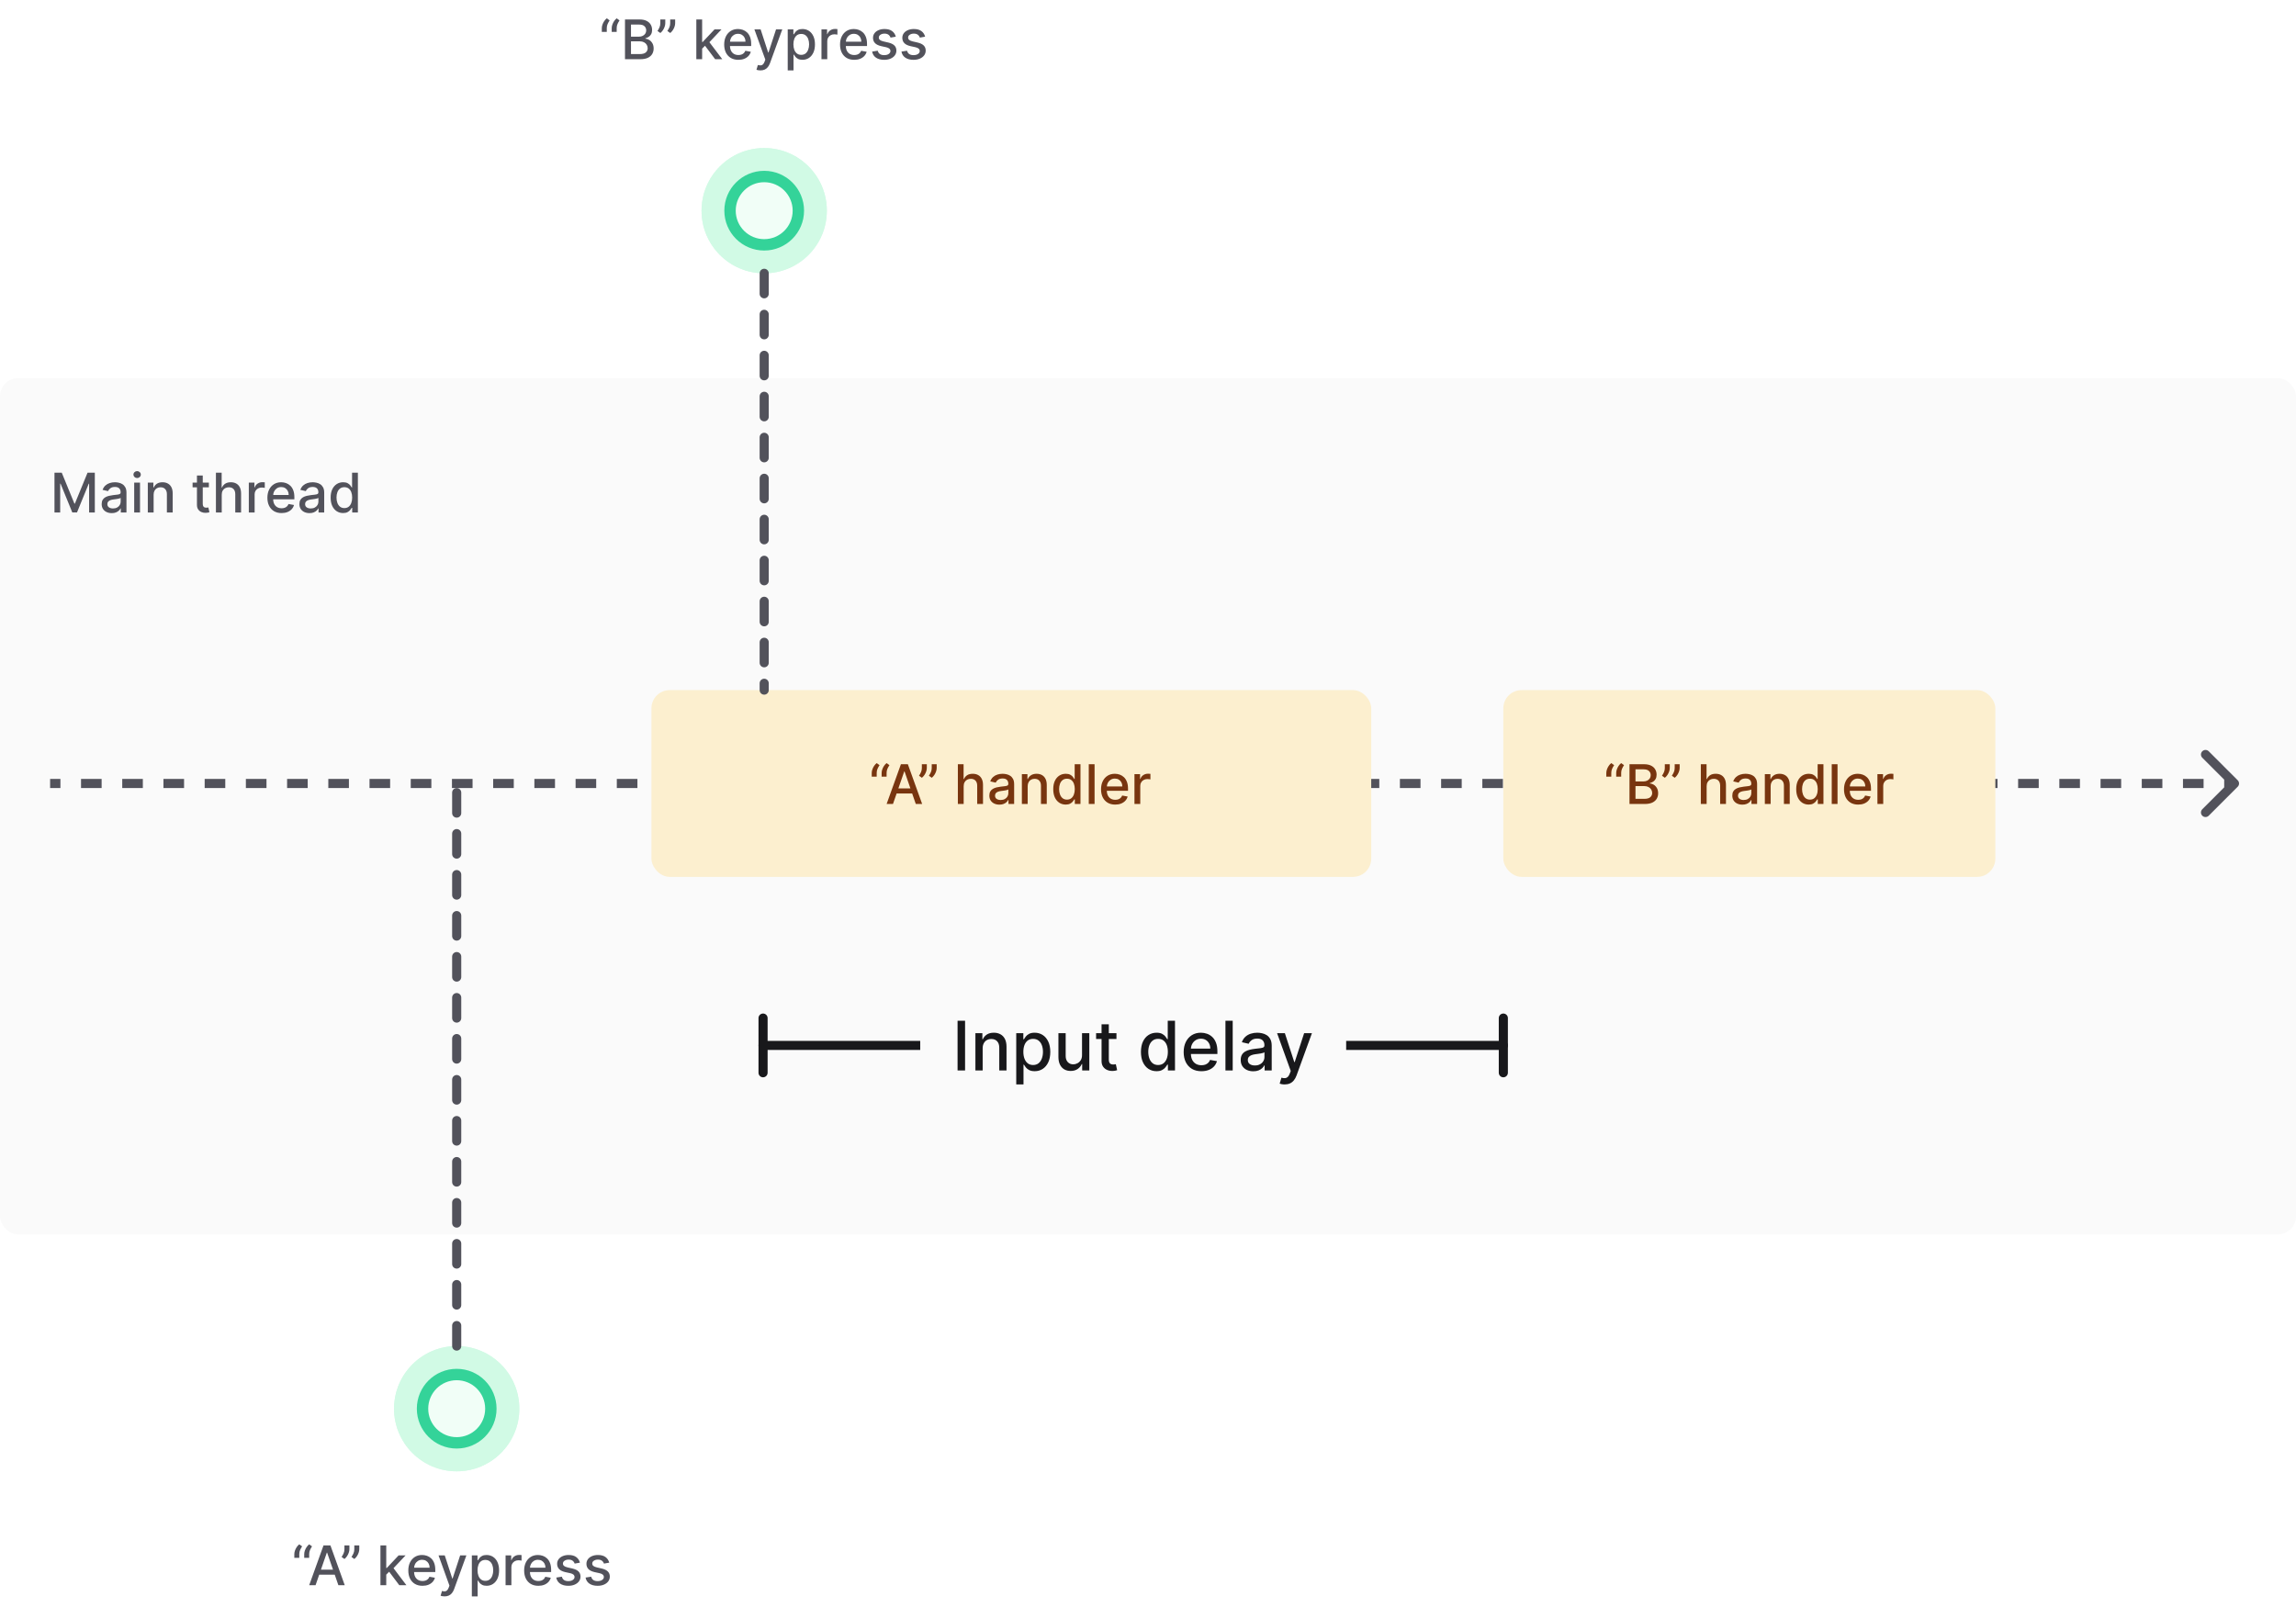 <svg width="1008" height="711" viewBox="0 0 1008 711" fill="none" xmlns="http://www.w3.org/2000/svg">
<rect y="166" width="1008" height="376" rx="8" fill="#FAFAFA"/>
<path d="M981.707 344.707C982.098 344.317 982.098 343.684 981.707 343.293L975.343 336.929C974.953 336.538 974.319 336.538 973.929 336.929C973.538 337.32 973.538 337.953 973.929 338.343L979.586 344L973.929 349.657C973.538 350.047 973.538 350.681 973.929 351.071C974.319 351.462 974.953 351.462 975.343 351.071L981.707 344.707ZM22 345L26.524 345L26.524 343L22 343L22 345ZM35.571 345L44.618 345L44.618 343L35.571 343L35.571 345ZM53.665 345L62.712 345L62.712 343L53.665 343L53.665 345ZM71.759 345L80.807 345L80.807 343L71.759 343L71.759 345ZM89.854 345L98.901 345L98.901 343L89.854 343L89.854 345ZM107.948 345L116.995 345L116.995 343L107.948 343L107.948 345ZM126.042 345L135.09 345L135.09 343L126.042 343L126.042 345ZM144.137 345L153.184 345L153.184 343L144.137 343L144.137 345ZM162.231 345L171.278 345L171.278 343L162.231 343L162.231 345ZM180.325 345L189.373 345L189.373 343L180.325 343L180.325 345ZM198.42 345L207.467 345L207.467 343L198.42 343L198.42 345ZM216.514 345L225.561 345L225.561 343L216.514 343L216.514 345ZM234.608 345L243.656 345L243.656 343L234.608 343L234.608 345ZM252.703 345L261.75 345L261.75 343L252.703 343L252.703 345ZM270.797 345L279.844 345L279.844 343L270.797 343L270.797 345ZM288.891 345L297.939 345L297.939 343L288.891 343L288.891 345ZM306.986 345L316.033 345L316.033 343L306.986 343L306.986 345ZM325.08 345L334.127 345L334.127 343L325.08 343L325.08 345ZM343.175 345L352.222 345L352.222 343L343.175 343L343.175 345ZM361.269 345L370.316 345L370.316 343L361.269 343L361.269 345ZM379.363 345L388.41 345L388.41 343L379.363 343L379.363 345ZM397.458 345L406.505 345L406.505 343L397.458 343L397.458 345ZM415.552 345L424.599 345L424.599 343L415.552 343L415.552 345ZM433.646 345L442.694 345L442.694 343L433.646 343L433.646 345ZM451.741 345L460.788 345L460.788 343L451.741 343L451.741 345ZM469.835 345L478.882 345L478.882 343L469.835 343L469.835 345ZM487.929 345L496.977 345L496.977 343L487.929 343L487.929 345ZM506.024 345L515.071 345L515.071 343L506.024 343L506.024 345ZM524.118 345L533.165 345L533.165 343L524.118 343L524.118 345ZM542.213 345L551.26 345L551.26 343L542.213 343L542.213 345ZM560.307 345L569.354 345L569.354 343L560.307 343L560.307 345ZM578.401 345L587.448 345L587.448 343L578.401 343L578.401 345ZM596.496 345L605.543 345L605.543 343L596.496 343L596.496 345ZM614.59 345L623.637 345L623.637 343L614.59 343L614.59 345ZM632.684 345L641.732 345L641.732 343L632.684 343L632.684 345ZM650.779 345L659.826 345L659.826 343L650.779 343L650.779 345ZM668.873 345L677.92 345L677.92 343L668.873 343L668.873 345ZM686.967 345L696.015 345L696.015 343L686.967 343L686.967 345ZM705.062 345L714.109 345L714.109 343L705.062 343L705.062 345ZM723.156 345L732.203 345L732.203 343L723.156 343L723.156 345ZM741.251 345L750.298 345L750.298 343L741.251 343L741.251 345ZM759.345 345L768.392 345L768.392 343L759.345 343L759.345 345ZM777.439 345L786.486 345L786.486 343L777.439 343L777.439 345ZM795.534 345L804.581 345L804.581 343L795.534 343L795.534 345ZM813.628 345L822.675 345L822.675 343L813.628 343L813.628 345ZM831.722 345L840.769 345L840.769 343L831.722 343L831.722 345ZM849.817 345L858.864 345L858.864 343L849.817 343L849.817 345ZM867.911 345L876.958 345L876.958 343L867.911 343L867.911 345ZM886.005 345L895.053 345L895.053 343L886.005 343L886.005 345ZM904.1 345L913.147 345L913.147 343L904.1 343L904.1 345ZM922.194 345L931.241 345L931.241 343L922.194 343L922.194 345ZM940.288 345L949.336 345L949.336 343L940.288 343L940.288 345ZM958.383 345L967.43 345L967.43 343L958.383 343L958.383 345ZM976.477 345L981 345L981 343L976.477 343L976.477 345ZM982.414 345.414C983.195 344.633 983.195 343.367 982.414 342.586L969.686 329.858C968.905 329.077 967.639 329.077 966.858 329.858C966.077 330.639 966.077 331.905 966.858 332.686L978.172 344L966.858 355.314C966.077 356.095 966.077 357.361 966.858 358.142C967.639 358.923 968.905 358.923 969.686 358.142L982.414 345.414ZM22 346L26.524 346L26.524 342L22 342L22 346ZM35.571 346L44.618 346L44.618 342L35.571 342L35.571 346ZM53.665 346L62.712 346L62.712 342L53.665 342L53.665 346ZM71.759 346L80.807 346L80.807 342L71.759 342L71.759 346ZM89.854 346L98.901 346L98.901 342L89.854 342L89.854 346ZM107.948 346L116.995 346L116.995 342L107.948 342L107.948 346ZM126.042 346L135.09 346L135.09 342L126.042 342L126.042 346ZM144.137 346L153.184 346L153.184 342L144.137 342L144.137 346ZM162.231 346L171.278 346L171.278 342L162.231 342L162.231 346ZM180.325 346L189.373 346L189.373 342L180.325 342L180.325 346ZM198.42 346L207.467 346L207.467 342L198.42 342L198.42 346ZM216.514 346L225.561 346L225.561 342L216.514 342L216.514 346ZM234.608 346L243.656 346L243.656 342L234.608 342L234.608 346ZM252.703 346L261.75 346L261.75 342L252.703 342L252.703 346ZM270.797 346L279.844 346L279.844 342L270.797 342L270.797 346ZM288.891 346L297.939 346L297.939 342L288.891 342L288.891 346ZM306.986 346L316.033 346L316.033 342L306.986 342L306.986 346ZM325.08 346L334.127 346L334.127 342L325.08 342L325.08 346ZM343.175 346L352.222 346L352.222 342L343.175 342L343.175 346ZM361.269 346L370.316 346L370.316 342L361.269 342L361.269 346ZM379.363 346L388.41 346L388.41 342L379.363 342L379.363 346ZM397.458 346L406.505 346L406.505 342L397.458 342L397.458 346ZM415.552 346L424.599 346L424.599 342L415.552 342L415.552 346ZM433.646 346L442.694 346L442.694 342L433.646 342L433.646 346ZM451.741 346L460.788 346L460.788 342L451.741 342L451.741 346ZM469.835 346L478.882 346L478.882 342L469.835 342L469.835 346ZM487.929 346L496.977 346L496.977 342L487.929 342L487.929 346ZM506.024 346L515.071 346L515.071 342L506.024 342L506.024 346ZM524.118 346L533.165 346L533.165 342L524.118 342L524.118 346ZM542.213 346L551.26 346L551.26 342L542.213 342L542.213 346ZM560.307 346L569.354 346L569.354 342L560.307 342L560.307 346ZM578.401 346L587.448 346L587.448 342L578.401 342L578.401 346ZM596.496 346L605.543 346L605.543 342L596.496 342L596.496 346ZM614.59 346L623.637 346L623.637 342L614.59 342L614.59 346ZM632.684 346L641.732 346L641.732 342L632.684 342L632.684 346ZM650.779 346L659.826 346L659.826 342L650.779 342L650.779 346ZM668.873 346L677.92 346L677.92 342L668.873 342L668.873 346ZM686.967 346L696.015 346L696.015 342L686.967 342L686.967 346ZM705.062 346L714.109 346L714.109 342L705.062 342L705.062 346ZM723.156 346L732.203 346L732.203 342L723.156 342L723.156 346ZM741.251 346L750.298 346L750.298 342L741.251 342L741.251 346ZM759.345 346L768.392 346L768.392 342L759.345 342L759.345 346ZM777.439 346L786.486 346L786.486 342L777.439 342L777.439 346ZM795.534 346L804.581 346L804.581 342L795.534 342L795.534 346ZM813.628 346L822.675 346L822.675 342L813.628 342L813.628 346ZM831.722 346L840.769 346L840.769 342L831.722 342L831.722 346ZM849.817 346L858.864 346L858.864 342L849.817 342L849.817 346ZM867.911 346L876.958 346L876.958 342L867.911 342L867.911 346ZM886.005 346L895.053 346L895.053 342L886.005 342L886.005 346ZM904.1 346L913.147 346L913.147 342L904.1 342L904.1 346ZM922.194 346L931.241 346L931.241 342L922.194 342L922.194 346ZM940.288 346L949.336 346L949.336 342L940.288 342L940.288 346ZM958.383 346L967.43 346L967.43 342L958.383 342L958.383 346ZM976.477 346L981 346L981 342L976.477 342L976.477 346Z" fill="#52525B"/>
<rect x="286" y="303" width="316" height="82" rx="8" fill="#FCEFCF"/>
<path d="M382.71 341V339.364C382.71 338.881 382.801 338.372 382.983 337.838C383.165 337.304 383.418 336.793 383.741 336.304C384.065 335.815 384.446 335.398 384.884 335.051L386.145 335.955C385.798 336.46 385.503 336.989 385.259 337.54C385.014 338.091 384.892 338.69 384.892 339.338V341H382.71ZM387.057 341V339.364C387.057 338.881 387.148 338.372 387.33 337.838C387.511 337.304 387.764 336.793 388.088 336.304C388.412 335.815 388.793 335.398 389.23 335.051L390.491 335.955C390.145 336.46 389.849 336.989 389.605 337.54C389.361 338.091 389.239 338.69 389.239 339.338V341H387.057ZM392.04 353H389.245L395.526 335.545H398.569L404.85 353H402.055L397.12 338.716H396.984L392.04 353ZM392.509 346.165H401.577V348.381H392.509V346.165ZM406.896 335.545V337.182C406.896 337.665 406.805 338.173 406.623 338.707C406.447 339.236 406.197 339.744 405.873 340.233C405.549 340.722 405.168 341.142 404.731 341.494L403.469 340.591C403.805 340.102 404.094 339.582 404.339 339.031C404.589 338.48 404.714 337.872 404.714 337.207V335.545H406.896ZM411.234 335.545V337.182C411.234 337.665 411.143 338.173 410.961 338.707C410.785 339.236 410.535 339.744 410.211 340.233C409.887 340.722 409.506 341.142 409.069 341.494L407.808 340.591C408.143 340.102 408.433 339.582 408.677 339.031C408.927 338.48 409.052 337.872 409.052 337.207V335.545H411.234ZM423.074 345.227V353H420.526V335.545H423.04V342.04H423.202C423.509 341.335 423.977 340.776 424.608 340.361C425.239 339.946 426.063 339.739 427.08 339.739C427.977 339.739 428.761 339.923 429.432 340.293C430.108 340.662 430.631 341.213 431 341.946C431.375 342.673 431.562 343.582 431.562 344.673V353H429.014V344.98C429.014 344.02 428.767 343.276 428.273 342.747C427.778 342.213 427.091 341.946 426.21 341.946C425.608 341.946 425.068 342.074 424.591 342.33C424.119 342.585 423.747 342.96 423.474 343.455C423.207 343.943 423.074 344.534 423.074 345.227ZM438.773 353.29C437.943 353.29 437.193 353.136 436.523 352.83C435.852 352.517 435.321 352.065 434.929 351.474C434.543 350.884 434.349 350.159 434.349 349.301C434.349 348.562 434.491 347.955 434.776 347.477C435.06 347 435.443 346.622 435.926 346.344C436.409 346.065 436.949 345.855 437.545 345.713C438.142 345.571 438.75 345.463 439.369 345.389C440.153 345.298 440.79 345.224 441.278 345.168C441.767 345.105 442.122 345.006 442.344 344.869C442.565 344.733 442.676 344.511 442.676 344.205V344.145C442.676 343.401 442.466 342.824 442.045 342.415C441.631 342.006 441.011 341.801 440.188 341.801C439.33 341.801 438.653 341.991 438.159 342.372C437.67 342.747 437.332 343.165 437.145 343.625L434.75 343.08C435.034 342.284 435.449 341.642 435.994 341.153C436.545 340.659 437.179 340.301 437.895 340.08C438.611 339.852 439.364 339.739 440.153 339.739C440.676 339.739 441.23 339.801 441.815 339.926C442.406 340.045 442.957 340.267 443.469 340.591C443.986 340.915 444.409 341.378 444.739 341.98C445.068 342.577 445.233 343.352 445.233 344.307V353H442.744V351.21H442.642C442.477 351.54 442.23 351.864 441.901 352.182C441.571 352.5 441.148 352.764 440.631 352.974C440.114 353.185 439.494 353.29 438.773 353.29ZM439.327 351.244C440.031 351.244 440.634 351.105 441.134 350.827C441.639 350.548 442.023 350.185 442.284 349.736C442.551 349.281 442.685 348.795 442.685 348.278V346.591C442.594 346.682 442.418 346.767 442.156 346.847C441.901 346.92 441.608 346.986 441.278 347.043C440.949 347.094 440.628 347.142 440.315 347.188C440.003 347.227 439.741 347.261 439.531 347.29C439.037 347.352 438.585 347.457 438.176 347.605C437.773 347.753 437.449 347.966 437.205 348.244C436.966 348.517 436.847 348.881 436.847 349.335C436.847 349.966 437.08 350.443 437.545 350.767C438.011 351.085 438.605 351.244 439.327 351.244ZM451.175 345.227V353H448.627V339.909H451.073V342.04H451.235C451.536 341.347 452.008 340.79 452.65 340.369C453.298 339.949 454.113 339.739 455.096 339.739C455.988 339.739 456.769 339.926 457.44 340.301C458.11 340.67 458.63 341.222 458.999 341.955C459.369 342.687 459.553 343.594 459.553 344.673V353H457.005V344.98C457.005 344.031 456.758 343.29 456.263 342.756C455.769 342.216 455.09 341.946 454.227 341.946C453.636 341.946 453.11 342.074 452.65 342.33C452.195 342.585 451.835 342.96 451.567 343.455C451.306 343.943 451.175 344.534 451.175 345.227ZM467.871 353.256C466.815 353.256 465.871 352.986 465.042 352.446C464.218 351.901 463.57 351.125 463.099 350.119C462.633 349.108 462.4 347.895 462.4 346.48C462.4 345.065 462.636 343.855 463.107 342.849C463.585 341.844 464.238 341.074 465.067 340.54C465.897 340.006 466.837 339.739 467.888 339.739C468.701 339.739 469.354 339.875 469.849 340.148C470.349 340.415 470.735 340.727 471.008 341.085C471.286 341.443 471.502 341.759 471.656 342.031H471.809V335.545H474.357V353H471.869V350.963H471.656C471.502 351.241 471.281 351.56 470.991 351.918C470.707 352.276 470.315 352.588 469.815 352.855C469.315 353.122 468.667 353.256 467.871 353.256ZM468.434 351.082C469.167 351.082 469.786 350.889 470.292 350.503C470.803 350.111 471.19 349.568 471.451 348.875C471.718 348.182 471.852 347.375 471.852 346.455C471.852 345.545 471.721 344.75 471.46 344.068C471.198 343.386 470.815 342.855 470.309 342.474C469.803 342.094 469.178 341.903 468.434 341.903C467.667 341.903 467.028 342.102 466.516 342.5C466.005 342.898 465.619 343.44 465.357 344.128C465.102 344.815 464.974 345.591 464.974 346.455C464.974 347.33 465.104 348.116 465.366 348.815C465.627 349.514 466.013 350.068 466.525 350.477C467.042 350.881 467.678 351.082 468.434 351.082ZM480.543 335.545V353H477.994V335.545H480.543ZM489.613 353.264C488.323 353.264 487.212 352.989 486.281 352.438C485.354 351.881 484.638 351.099 484.133 350.094C483.633 349.082 483.383 347.898 483.383 346.54C483.383 345.199 483.633 344.017 484.133 342.994C484.638 341.972 485.343 341.173 486.246 340.599C487.156 340.026 488.218 339.739 489.434 339.739C490.173 339.739 490.888 339.861 491.582 340.105C492.275 340.349 492.897 340.733 493.448 341.256C493.999 341.778 494.434 342.457 494.752 343.293C495.07 344.122 495.229 345.131 495.229 346.318V347.222H484.823V345.312H492.732C492.732 344.642 492.596 344.048 492.323 343.531C492.05 343.009 491.667 342.597 491.173 342.295C490.684 341.994 490.11 341.844 489.451 341.844C488.735 341.844 488.11 342.02 487.576 342.372C487.048 342.719 486.638 343.173 486.349 343.736C486.065 344.293 485.923 344.898 485.923 345.551V347.043C485.923 347.918 486.076 348.662 486.383 349.276C486.695 349.889 487.13 350.358 487.687 350.682C488.244 351 488.894 351.159 489.638 351.159C490.121 351.159 490.562 351.091 490.96 350.955C491.357 350.812 491.701 350.602 491.991 350.324C492.281 350.045 492.502 349.702 492.656 349.293L495.067 349.727C494.874 350.437 494.528 351.06 494.028 351.594C493.533 352.122 492.911 352.534 492.161 352.83C491.417 353.119 490.567 353.264 489.613 353.264ZM498.057 353V339.909H500.52V341.989H500.656C500.895 341.284 501.315 340.73 501.918 340.327C502.526 339.918 503.213 339.713 503.98 339.713C504.139 339.713 504.327 339.719 504.543 339.73C504.764 339.741 504.938 339.756 505.062 339.773V342.21C504.96 342.182 504.778 342.151 504.517 342.116C504.256 342.077 503.994 342.057 503.733 342.057C503.131 342.057 502.594 342.185 502.122 342.44C501.656 342.69 501.287 343.04 501.014 343.489C500.741 343.932 500.605 344.437 500.605 345.006V353H498.057Z" fill="#78350F"/>
<g filter="url(#filter0_f_443_2736)">
<circle cx="335.5" cy="92.5" r="27.5" fill="#D1FAE5" fill-opacity="0.95"/>
</g>
<circle cx="335.5" cy="92.5" r="27.5" fill="#D1FAE5" fill-opacity="0.95"/>
<circle cx="335.5" cy="92.5" r="15" fill="white" fill-opacity="0.7" stroke="#34D399" stroke-width="5"/>
<path d="M335.5 120L335.5 303" stroke="#52525B" stroke-width="4" stroke-linecap="round" stroke-dasharray="9 9"/>
<g filter="url(#filter1_f_443_2736)">
<circle cx="200.5" cy="618.5" r="27.5" transform="rotate(-180 200.5 618.5)" fill="#D1FAE5" fill-opacity="0.95"/>
</g>
<circle cx="200.5" cy="618.5" r="27.5" transform="rotate(-180 200.5 618.5)" fill="#D1FAE5" fill-opacity="0.95"/>
<circle cx="200.5" cy="618.5" r="15" transform="rotate(-180 200.5 618.5)" fill="white" fill-opacity="0.7" stroke="#34D399" stroke-width="5"/>
<path d="M200.5 591L200.5 344" stroke="#52525B" stroke-width="4" stroke-linecap="round" stroke-dasharray="9 9"/>
<path d="M23.918 207.545H27.114L32.67 221.114H32.875L38.432 207.545H41.628V225H39.122V212.369H38.96L33.812 224.974H31.733L26.585 212.361H26.423V225H23.918V207.545ZM49.062 225.29C48.232 225.29 47.482 225.136 46.812 224.83C46.141 224.517 45.61 224.065 45.218 223.474C44.832 222.884 44.639 222.159 44.639 221.301C44.639 220.562 44.781 219.955 45.065 219.477C45.349 219 45.732 218.622 46.215 218.344C46.698 218.065 47.238 217.855 47.834 217.713C48.431 217.571 49.039 217.463 49.658 217.389C50.443 217.298 51.079 217.224 51.568 217.168C52.056 217.105 52.411 217.006 52.633 216.869C52.854 216.733 52.965 216.511 52.965 216.205V216.145C52.965 215.401 52.755 214.824 52.334 214.415C51.92 214.006 51.3 213.801 50.477 213.801C49.619 213.801 48.943 213.991 48.448 214.372C47.959 214.747 47.621 215.165 47.434 215.625L45.039 215.08C45.323 214.284 45.738 213.642 46.283 213.153C46.834 212.659 47.468 212.301 48.184 212.08C48.9 211.852 49.653 211.739 50.443 211.739C50.965 211.739 51.519 211.801 52.104 211.926C52.695 212.045 53.246 212.267 53.758 212.591C54.275 212.915 54.698 213.378 55.028 213.98C55.357 214.577 55.522 215.352 55.522 216.307V225H53.033V223.21H52.931C52.766 223.54 52.519 223.864 52.19 224.182C51.86 224.5 51.437 224.764 50.92 224.974C50.403 225.185 49.783 225.29 49.062 225.29ZM49.616 223.244C50.32 223.244 50.923 223.105 51.423 222.827C51.928 222.548 52.312 222.185 52.573 221.736C52.84 221.281 52.974 220.795 52.974 220.278V218.591C52.883 218.682 52.707 218.767 52.445 218.847C52.19 218.92 51.897 218.986 51.568 219.043C51.238 219.094 50.917 219.142 50.604 219.188C50.292 219.227 50.031 219.261 49.82 219.29C49.326 219.352 48.874 219.457 48.465 219.605C48.062 219.753 47.738 219.966 47.494 220.244C47.255 220.517 47.136 220.881 47.136 221.335C47.136 221.966 47.369 222.443 47.834 222.767C48.3 223.085 48.894 223.244 49.616 223.244ZM58.916 225V211.909H61.465V225H58.916ZM60.203 209.889C59.76 209.889 59.379 209.741 59.061 209.446C58.749 209.145 58.592 208.787 58.592 208.372C58.592 207.952 58.749 207.594 59.061 207.298C59.379 206.997 59.76 206.847 60.203 206.847C60.646 206.847 61.024 206.997 61.337 207.298C61.655 207.594 61.814 207.952 61.814 208.372C61.814 208.787 61.655 209.145 61.337 209.446C61.024 209.741 60.646 209.889 60.203 209.889ZM67.441 217.227V225H64.893V211.909H67.339V214.04H67.501C67.802 213.347 68.273 212.79 68.915 212.369C69.563 211.949 70.379 211.739 71.362 211.739C72.254 211.739 73.035 211.926 73.705 212.301C74.376 212.67 74.896 213.222 75.265 213.955C75.634 214.687 75.819 215.594 75.819 216.673V225H73.271V216.98C73.271 216.031 73.023 215.29 72.529 214.756C72.035 214.216 71.356 213.946 70.492 213.946C69.901 213.946 69.376 214.074 68.915 214.33C68.461 214.585 68.1 214.96 67.833 215.455C67.572 215.943 67.441 216.534 67.441 217.227ZM91.699 211.909V213.955H84.548V211.909H91.699ZM86.466 208.773H89.014V221.156C89.014 221.651 89.088 222.023 89.236 222.273C89.383 222.517 89.574 222.685 89.807 222.776C90.046 222.861 90.304 222.903 90.582 222.903C90.787 222.903 90.966 222.889 91.119 222.861C91.273 222.832 91.392 222.81 91.477 222.793L91.938 224.898C91.79 224.955 91.579 225.011 91.307 225.068C91.034 225.131 90.693 225.165 90.284 225.17C89.614 225.182 88.989 225.062 88.409 224.812C87.829 224.562 87.361 224.176 87.003 223.653C86.645 223.131 86.466 222.474 86.466 221.685V208.773ZM97.347 217.227V225H94.799V207.545H97.313V214.04H97.475C97.782 213.335 98.251 212.776 98.881 212.361C99.512 211.946 100.336 211.739 101.353 211.739C102.251 211.739 103.035 211.923 103.705 212.293C104.381 212.662 104.904 213.213 105.273 213.946C105.648 214.673 105.836 215.582 105.836 216.673V225H103.288V216.98C103.288 216.02 103.04 215.276 102.546 214.747C102.052 214.213 101.364 213.946 100.484 213.946C99.881 213.946 99.342 214.074 98.864 214.33C98.393 214.585 98.021 214.96 97.748 215.455C97.481 215.943 97.347 216.534 97.347 217.227ZM109.237 225V211.909H111.7V213.989H111.836C112.075 213.284 112.495 212.73 113.097 212.327C113.705 211.918 114.393 211.713 115.16 211.713C115.319 211.713 115.506 211.719 115.722 211.73C115.944 211.741 116.117 211.756 116.242 211.773V214.21C116.14 214.182 115.958 214.151 115.697 214.116C115.435 214.077 115.174 214.057 114.913 214.057C114.31 214.057 113.773 214.185 113.302 214.44C112.836 214.69 112.467 215.04 112.194 215.489C111.921 215.932 111.785 216.437 111.785 217.006V225H109.237ZM123.621 225.264C122.331 225.264 121.22 224.989 120.288 224.438C119.362 223.881 118.646 223.099 118.141 222.094C117.641 221.082 117.391 219.898 117.391 218.54C117.391 217.199 117.641 216.017 118.141 214.994C118.646 213.972 119.351 213.173 120.254 212.599C121.163 212.026 122.226 211.739 123.442 211.739C124.18 211.739 124.896 211.861 125.589 212.105C126.283 212.349 126.905 212.733 127.456 213.256C128.007 213.778 128.442 214.457 128.76 215.293C129.078 216.122 129.237 217.131 129.237 218.318V219.222H118.831V217.312H126.74C126.74 216.642 126.604 216.048 126.331 215.531C126.058 215.009 125.675 214.597 125.18 214.295C124.692 213.994 124.118 213.844 123.459 213.844C122.743 213.844 122.118 214.02 121.584 214.372C121.055 214.719 120.646 215.173 120.357 215.736C120.072 216.293 119.93 216.898 119.93 217.551V219.043C119.93 219.918 120.084 220.662 120.391 221.276C120.703 221.889 121.138 222.358 121.695 222.682C122.251 223 122.902 223.159 123.646 223.159C124.129 223.159 124.57 223.091 124.967 222.955C125.365 222.812 125.709 222.602 125.999 222.324C126.288 222.045 126.51 221.702 126.663 221.293L129.075 221.727C128.882 222.437 128.536 223.06 128.036 223.594C127.541 224.122 126.919 224.534 126.169 224.83C125.425 225.119 124.575 225.264 123.621 225.264ZM135.874 225.29C135.045 225.29 134.295 225.136 133.624 224.83C132.954 224.517 132.423 224.065 132.031 223.474C131.644 222.884 131.451 222.159 131.451 221.301C131.451 220.562 131.593 219.955 131.877 219.477C132.161 219 132.545 218.622 133.028 218.344C133.511 218.065 134.05 217.855 134.647 217.713C135.244 217.571 135.852 217.463 136.471 217.389C137.255 217.298 137.891 217.224 138.38 217.168C138.869 217.105 139.224 217.006 139.445 216.869C139.667 216.733 139.778 216.511 139.778 216.205V216.145C139.778 215.401 139.567 214.824 139.147 214.415C138.732 214.006 138.113 213.801 137.289 213.801C136.431 213.801 135.755 213.991 135.261 214.372C134.772 214.747 134.434 215.165 134.246 215.625L131.852 215.08C132.136 214.284 132.55 213.642 133.096 213.153C133.647 212.659 134.281 212.301 134.996 212.08C135.712 211.852 136.465 211.739 137.255 211.739C137.778 211.739 138.332 211.801 138.917 211.926C139.508 212.045 140.059 212.267 140.57 212.591C141.087 212.915 141.511 213.378 141.84 213.98C142.17 214.577 142.335 215.352 142.335 216.307V225H139.846V223.21H139.744C139.579 223.54 139.332 223.864 139.002 224.182C138.673 224.5 138.249 224.764 137.732 224.974C137.215 225.185 136.596 225.29 135.874 225.29ZM136.428 223.244C137.133 223.244 137.735 223.105 138.235 222.827C138.741 222.548 139.124 222.185 139.386 221.736C139.653 221.281 139.786 220.795 139.786 220.278V218.591C139.695 218.682 139.519 218.767 139.258 218.847C139.002 218.92 138.71 218.986 138.38 219.043C138.05 219.094 137.729 219.142 137.417 219.188C137.104 219.227 136.843 219.261 136.633 219.29C136.138 219.352 135.687 219.457 135.278 219.605C134.874 219.753 134.55 219.966 134.306 220.244C134.067 220.517 133.948 220.881 133.948 221.335C133.948 221.966 134.181 222.443 134.647 222.767C135.113 223.085 135.707 223.244 136.428 223.244ZM150.629 225.256C149.572 225.256 148.629 224.986 147.8 224.446C146.976 223.901 146.328 223.125 145.857 222.119C145.391 221.108 145.158 219.895 145.158 218.48C145.158 217.065 145.393 215.855 145.865 214.849C146.342 213.844 146.996 213.074 147.825 212.54C148.655 212.006 149.595 211.739 150.646 211.739C151.459 211.739 152.112 211.875 152.607 212.148C153.107 212.415 153.493 212.727 153.766 213.085C154.044 213.443 154.26 213.759 154.413 214.031H154.567V207.545H157.115V225H154.626V222.963H154.413C154.26 223.241 154.038 223.56 153.749 223.918C153.464 224.276 153.072 224.588 152.572 224.855C152.072 225.122 151.425 225.256 150.629 225.256ZM151.192 223.082C151.925 223.082 152.544 222.889 153.05 222.503C153.561 222.111 153.947 221.568 154.209 220.875C154.476 220.182 154.609 219.375 154.609 218.455C154.609 217.545 154.479 216.75 154.217 216.068C153.956 215.386 153.572 214.855 153.067 214.474C152.561 214.094 151.936 213.903 151.192 213.903C150.425 213.903 149.786 214.102 149.274 214.5C148.763 214.898 148.376 215.44 148.115 216.128C147.859 216.815 147.732 217.591 147.732 218.455C147.732 219.33 147.862 220.116 148.124 220.815C148.385 221.514 148.771 222.068 149.283 222.477C149.8 222.881 150.436 223.082 151.192 223.082Z" fill="#52525B"/>
<path d="M264.21 14V12.364C264.21 11.881 264.301 11.372 264.483 10.838C264.665 10.304 264.918 9.793 265.241 9.304C265.565 8.815 265.946 8.398 266.384 8.051L267.645 8.955C267.298 9.46 267.003 9.989 266.759 10.54C266.514 11.091 266.392 11.69 266.392 12.338V14H264.21ZM268.557 14V12.364C268.557 11.881 268.648 11.372 268.83 10.838C269.011 10.304 269.264 9.793 269.588 9.304C269.912 8.815 270.293 8.398 270.73 8.051L271.991 8.955C271.645 9.46 271.349 9.989 271.105 10.54C270.861 11.091 270.739 11.69 270.739 12.338V14H268.557ZM274.386 26V8.545H280.778C282.017 8.545 283.043 8.75 283.855 9.159C284.668 9.562 285.276 10.111 285.679 10.804C286.082 11.492 286.284 12.267 286.284 13.131C286.284 13.858 286.151 14.472 285.884 14.972C285.616 15.466 285.259 15.864 284.81 16.165C284.366 16.46 283.878 16.676 283.344 16.812V16.983C283.923 17.011 284.489 17.199 285.04 17.546C285.597 17.886 286.057 18.372 286.42 19.003C286.784 19.634 286.966 20.401 286.966 21.304C286.966 22.196 286.756 22.997 286.335 23.707C285.92 24.412 285.278 24.972 284.409 25.386C283.54 25.796 282.429 26 281.077 26H274.386ZM277.02 23.741H280.821C282.082 23.741 282.986 23.497 283.531 23.009C284.077 22.52 284.349 21.909 284.349 21.176C284.349 20.625 284.21 20.119 283.932 19.659C283.653 19.199 283.256 18.832 282.739 18.56C282.227 18.287 281.619 18.151 280.915 18.151H277.02V23.741ZM277.02 16.097H280.548C281.139 16.097 281.67 15.983 282.142 15.756C282.619 15.528 282.997 15.21 283.276 14.801C283.56 14.386 283.702 13.898 283.702 13.335C283.702 12.614 283.449 12.008 282.943 11.52C282.438 11.031 281.662 10.787 280.616 10.787H277.02V16.097ZM292.075 8.545V10.182C292.075 10.665 291.984 11.173 291.803 11.707C291.626 12.236 291.376 12.744 291.053 13.233C290.729 13.722 290.348 14.142 289.911 14.494L288.649 13.591C288.984 13.102 289.274 12.582 289.518 12.031C289.768 11.48 289.893 10.872 289.893 10.207V8.545H292.075ZM296.413 8.545V10.182C296.413 10.665 296.322 11.173 296.141 11.707C295.964 12.236 295.714 12.744 295.391 13.233C295.067 13.722 294.686 14.142 294.249 14.494L292.987 13.591C293.322 13.102 293.612 12.582 293.857 12.031C294.107 11.48 294.232 10.872 294.232 10.207V8.545H296.413ZM308.049 21.56L308.032 18.449H308.475L313.691 12.909H316.742L310.793 19.216H310.393L308.049 21.56ZM305.705 26V8.545H308.254V26H305.705ZM313.972 26L309.285 19.778L311.04 17.997L317.1 26H313.972ZM324.168 26.264C322.878 26.264 321.767 25.989 320.835 25.438C319.909 24.881 319.193 24.099 318.688 23.094C318.188 22.082 317.938 20.898 317.938 19.54C317.938 18.199 318.188 17.017 318.688 15.994C319.193 14.972 319.898 14.173 320.801 13.599C321.71 13.026 322.773 12.739 323.989 12.739C324.727 12.739 325.443 12.861 326.136 13.105C326.83 13.349 327.452 13.733 328.003 14.256C328.554 14.778 328.989 15.457 329.307 16.293C329.625 17.122 329.784 18.131 329.784 19.318V20.222H319.378V18.312H327.287C327.287 17.642 327.151 17.048 326.878 16.531C326.605 16.009 326.222 15.597 325.727 15.296C325.239 14.994 324.665 14.844 324.006 14.844C323.29 14.844 322.665 15.02 322.131 15.372C321.602 15.719 321.193 16.173 320.903 16.736C320.619 17.293 320.477 17.898 320.477 18.551V20.043C320.477 20.918 320.631 21.662 320.938 22.276C321.25 22.889 321.685 23.358 322.241 23.682C322.798 24 323.449 24.159 324.193 24.159C324.676 24.159 325.116 24.091 325.514 23.954C325.912 23.812 326.256 23.602 326.545 23.324C326.835 23.046 327.057 22.702 327.21 22.293L329.622 22.727C329.429 23.438 329.082 24.06 328.582 24.594C328.088 25.122 327.466 25.534 326.716 25.829C325.972 26.119 325.122 26.264 324.168 26.264ZM333.847 30.909C333.467 30.909 333.12 30.878 332.808 30.815C332.495 30.759 332.262 30.696 332.109 30.628L332.722 28.54C333.188 28.665 333.603 28.719 333.967 28.702C334.33 28.685 334.651 28.548 334.93 28.293C335.214 28.037 335.464 27.619 335.68 27.04L335.995 26.171L331.205 12.909H333.933L337.248 23.068H337.384L340.7 12.909H343.435L338.04 27.747C337.79 28.429 337.472 29.006 337.086 29.477C336.7 29.954 336.239 30.312 335.705 30.551C335.171 30.79 334.552 30.909 333.847 30.909ZM345.83 30.909V12.909H348.319V15.031H348.532C348.68 14.758 348.893 14.443 349.171 14.085C349.45 13.727 349.836 13.415 350.33 13.148C350.825 12.875 351.478 12.739 352.29 12.739C353.347 12.739 354.29 13.006 355.12 13.54C355.95 14.074 356.6 14.844 357.072 15.849C357.549 16.855 357.788 18.065 357.788 19.48C357.788 20.895 357.552 22.108 357.08 23.119C356.609 24.125 355.961 24.901 355.137 25.446C354.313 25.986 353.373 26.256 352.316 26.256C351.521 26.256 350.87 26.122 350.364 25.855C349.864 25.588 349.472 25.276 349.188 24.918C348.904 24.56 348.685 24.241 348.532 23.963H348.379V30.909H345.83ZM348.327 19.454C348.327 20.375 348.461 21.182 348.728 21.875C348.995 22.568 349.381 23.111 349.887 23.503C350.393 23.889 351.012 24.082 351.745 24.082C352.506 24.082 353.143 23.881 353.654 23.477C354.165 23.068 354.552 22.514 354.813 21.815C355.08 21.116 355.214 20.329 355.214 19.454C355.214 18.591 355.083 17.815 354.822 17.128C354.566 16.44 354.18 15.898 353.663 15.5C353.151 15.102 352.512 14.903 351.745 14.903C351.006 14.903 350.381 15.094 349.87 15.474C349.364 15.855 348.981 16.386 348.719 17.068C348.458 17.75 348.327 18.546 348.327 19.454ZM360.643 26V12.909H363.106V14.989H363.242C363.481 14.284 363.901 13.73 364.504 13.327C365.112 12.918 365.799 12.713 366.566 12.713C366.725 12.713 366.913 12.719 367.129 12.73C367.35 12.742 367.523 12.756 367.648 12.773V15.21C367.546 15.182 367.364 15.151 367.103 15.117C366.842 15.077 366.58 15.057 366.319 15.057C365.717 15.057 365.18 15.185 364.708 15.44C364.242 15.69 363.873 16.04 363.6 16.489C363.327 16.932 363.191 17.438 363.191 18.006V26H360.643ZM375.027 26.264C373.737 26.264 372.626 25.989 371.695 25.438C370.768 24.881 370.053 24.099 369.547 23.094C369.047 22.082 368.797 20.898 368.797 19.54C368.797 18.199 369.047 17.017 369.547 15.994C370.053 14.972 370.757 14.173 371.661 13.599C372.57 13.026 373.632 12.739 374.848 12.739C375.587 12.739 376.303 12.861 376.996 13.105C377.689 13.349 378.311 13.733 378.862 14.256C379.413 14.778 379.848 15.457 380.166 16.293C380.484 17.122 380.643 18.131 380.643 19.318V20.222H370.237V18.312H378.146C378.146 17.642 378.01 17.048 377.737 16.531C377.464 16.009 377.081 15.597 376.587 15.296C376.098 14.994 375.524 14.844 374.865 14.844C374.149 14.844 373.524 15.02 372.99 15.372C372.462 15.719 372.053 16.173 371.763 16.736C371.479 17.293 371.337 17.898 371.337 18.551V20.043C371.337 20.918 371.49 21.662 371.797 22.276C372.109 22.889 372.544 23.358 373.101 23.682C373.658 24 374.308 24.159 375.053 24.159C375.536 24.159 375.976 24.091 376.374 23.954C376.771 23.812 377.115 23.602 377.405 23.324C377.695 23.046 377.916 22.702 378.07 22.293L380.482 22.727C380.288 23.438 379.942 24.06 379.442 24.594C378.947 25.122 378.325 25.534 377.575 25.829C376.831 26.119 375.982 26.264 375.027 26.264ZM393.281 16.105L390.971 16.514C390.874 16.219 390.721 15.938 390.511 15.671C390.306 15.403 390.028 15.185 389.675 15.014C389.323 14.844 388.883 14.758 388.354 14.758C387.633 14.758 387.031 14.921 386.548 15.244C386.065 15.562 385.823 15.974 385.823 16.48C385.823 16.918 385.985 17.27 386.309 17.537C386.633 17.804 387.156 18.023 387.877 18.193L389.957 18.671C391.161 18.949 392.059 19.378 392.65 19.957C393.241 20.537 393.536 21.29 393.536 22.216C393.536 23 393.309 23.699 392.854 24.312C392.406 24.921 391.778 25.398 390.971 25.744C390.17 26.091 389.241 26.264 388.184 26.264C386.718 26.264 385.522 25.952 384.596 25.327C383.67 24.696 383.102 23.801 382.891 22.642L385.354 22.267C385.508 22.909 385.823 23.395 386.3 23.724C386.778 24.048 387.4 24.21 388.167 24.21C389.002 24.21 389.67 24.037 390.17 23.69C390.67 23.338 390.92 22.909 390.92 22.403C390.92 21.994 390.766 21.651 390.46 21.372C390.158 21.094 389.695 20.884 389.07 20.741L386.854 20.256C385.633 19.977 384.729 19.534 384.144 18.926C383.565 18.318 383.275 17.548 383.275 16.616C383.275 15.844 383.491 15.168 383.923 14.588C384.354 14.008 384.951 13.557 385.712 13.233C386.474 12.903 387.346 12.739 388.329 12.739C389.744 12.739 390.857 13.046 391.67 13.659C392.482 14.267 393.019 15.082 393.281 16.105ZM406.148 16.105L403.838 16.514C403.741 16.219 403.588 15.938 403.378 15.671C403.173 15.403 402.895 15.185 402.543 15.014C402.19 14.844 401.75 14.758 401.222 14.758C400.5 14.758 399.898 14.921 399.415 15.244C398.932 15.562 398.69 15.974 398.69 16.48C398.69 16.918 398.852 17.27 399.176 17.537C399.5 17.804 400.023 18.023 400.744 18.193L402.824 18.671C404.028 18.949 404.926 19.378 405.517 19.957C406.108 20.537 406.403 21.29 406.403 22.216C406.403 23 406.176 23.699 405.722 24.312C405.273 24.921 404.645 25.398 403.838 25.744C403.037 26.091 402.108 26.264 401.051 26.264C399.585 26.264 398.389 25.952 397.463 25.327C396.537 24.696 395.969 23.801 395.759 22.642L398.222 22.267C398.375 22.909 398.69 23.395 399.168 23.724C399.645 24.048 400.267 24.21 401.034 24.21C401.869 24.21 402.537 24.037 403.037 23.69C403.537 23.338 403.787 22.909 403.787 22.403C403.787 21.994 403.634 21.651 403.327 21.372C403.026 21.094 402.562 20.884 401.938 20.741L399.722 20.256C398.5 19.977 397.597 19.534 397.011 18.926C396.432 18.318 396.142 17.548 396.142 16.616C396.142 15.844 396.358 15.168 396.79 14.588C397.222 14.008 397.818 13.557 398.58 13.233C399.341 12.903 400.213 12.739 401.196 12.739C402.611 12.739 403.724 13.046 404.537 13.659C405.349 14.267 405.886 15.082 406.148 16.105Z" fill="#52525B"/>
<path d="M335 447L335 471" stroke="#18181B" stroke-width="4" stroke-linecap="round"/>
<path d="M335 457C333.895 457 333 457.895 333 459C333 460.105 333.895 461 335 461V457ZM335 461H404V457H335V461Z" fill="#18181B"/>
<path d="M423.689 448.182V470H420.397V448.182H423.689ZM431.413 460.284V470H428.227V453.636H431.285V456.3H431.487C431.864 455.433 432.453 454.737 433.256 454.212C434.065 453.686 435.085 453.423 436.313 453.423C437.428 453.423 438.405 453.658 439.243 454.126C440.081 454.588 440.731 455.277 441.192 456.193C441.654 457.109 441.885 458.242 441.885 459.592V470H438.7V459.975C438.7 458.789 438.391 457.862 437.773 457.195C437.155 456.52 436.306 456.183 435.227 456.183C434.488 456.183 433.831 456.342 433.256 456.662C432.688 456.982 432.237 457.45 431.903 458.068C431.576 458.679 431.413 459.418 431.413 460.284ZM446.157 476.136V453.636H449.268V456.289H449.534C449.719 455.948 449.985 455.554 450.333 455.107C450.681 454.659 451.164 454.268 451.782 453.935C452.4 453.594 453.217 453.423 454.232 453.423C455.553 453.423 456.732 453.757 457.769 454.425C458.806 455.092 459.619 456.055 460.209 457.312C460.805 458.569 461.104 460.082 461.104 461.85C461.104 463.619 460.809 465.135 460.219 466.399C459.63 467.656 458.82 468.626 457.79 469.308C456.761 469.982 455.585 470.32 454.264 470.32C453.27 470.32 452.457 470.153 451.825 469.819C451.2 469.485 450.71 469.094 450.354 468.647C449.999 468.2 449.726 467.802 449.534 467.454H449.342V476.136H446.157ZM449.278 461.818C449.278 462.969 449.445 463.977 449.779 464.844C450.113 465.71 450.596 466.388 451.228 466.879C451.86 467.362 452.634 467.603 453.55 467.603C454.502 467.603 455.298 467.351 455.937 466.847C456.576 466.335 457.059 465.643 457.386 464.769C457.719 463.896 457.886 462.912 457.886 461.818C457.886 460.739 457.723 459.769 457.396 458.91C457.077 458.05 456.594 457.372 455.947 456.875C455.308 456.378 454.509 456.129 453.55 456.129C452.627 456.129 451.846 456.367 451.207 456.843C450.575 457.319 450.095 457.983 449.768 458.835C449.442 459.687 449.278 460.682 449.278 461.818ZM475.038 463.214V453.636H478.234V470H475.102V467.166H474.932C474.555 468.04 473.952 468.768 473.121 469.35C472.297 469.925 471.271 470.213 470.042 470.213C468.991 470.213 468.06 469.982 467.251 469.521C466.448 469.052 465.816 468.359 465.354 467.443C464.9 466.527 464.673 465.394 464.673 464.045V453.636H467.858V463.661C467.858 464.776 468.167 465.664 468.785 466.325C469.403 466.985 470.205 467.315 471.192 467.315C471.789 467.315 472.382 467.166 472.972 466.868C473.568 466.57 474.062 466.119 474.452 465.515C474.85 464.911 475.045 464.144 475.038 463.214ZM490.153 453.636V456.193H481.215V453.636H490.153ZM483.612 449.716H486.797V465.195C486.797 465.813 486.889 466.278 487.074 466.591C487.259 466.896 487.497 467.106 487.788 467.219C488.086 467.326 488.409 467.379 488.757 467.379C489.013 467.379 489.237 467.362 489.428 467.326C489.62 467.29 489.769 467.262 489.876 467.241L490.451 469.872C490.267 469.943 490.004 470.014 489.663 470.085C489.322 470.163 488.896 470.206 488.384 470.213C487.546 470.227 486.765 470.078 486.041 469.766C485.316 469.453 484.73 468.97 484.283 468.317C483.835 467.663 483.612 466.843 483.612 465.856V449.716ZM507.742 470.32C506.421 470.32 505.242 469.982 504.205 469.308C503.175 468.626 502.365 467.656 501.776 466.399C501.193 465.135 500.902 463.619 500.902 461.85C500.902 460.082 501.197 458.569 501.786 457.312C502.383 456.055 503.2 455.092 504.237 454.425C505.274 453.757 506.449 453.423 507.763 453.423C508.779 453.423 509.595 453.594 510.213 453.935C510.838 454.268 511.321 454.659 511.662 455.107C512.01 455.554 512.28 455.948 512.472 456.289H512.664V448.182H515.849V470H512.738V467.454H512.472C512.28 467.802 512.003 468.2 511.641 468.647C511.286 469.094 510.796 469.485 510.171 469.819C509.546 470.153 508.736 470.32 507.742 470.32ZM508.445 467.603C509.361 467.603 510.135 467.362 510.767 466.879C511.406 466.388 511.889 465.71 512.216 464.844C512.55 463.977 512.717 462.969 512.717 461.818C512.717 460.682 512.553 459.687 512.227 458.835C511.9 457.983 511.421 457.319 510.789 456.843C510.156 456.367 509.375 456.129 508.445 456.129C507.486 456.129 506.687 456.378 506.048 456.875C505.409 457.372 504.926 458.05 504.599 458.91C504.279 459.769 504.119 460.739 504.119 461.818C504.119 462.912 504.283 463.896 504.61 464.769C504.936 465.643 505.419 466.335 506.058 466.847C506.705 467.351 507.5 467.603 508.445 467.603ZM527.448 470.33C525.836 470.33 524.447 469.986 523.282 469.297C522.125 468.601 521.23 467.624 520.598 466.367C519.973 465.103 519.66 463.622 519.66 461.925C519.66 460.249 519.973 458.771 520.598 457.493C521.23 456.214 522.11 455.217 523.24 454.499C524.376 453.782 525.704 453.423 527.224 453.423C528.147 453.423 529.042 453.576 529.909 453.881C530.775 454.187 531.553 454.666 532.242 455.32C532.931 455.973 533.474 456.822 533.872 457.866C534.27 458.903 534.468 460.163 534.468 461.648V462.777H521.461V460.391H531.347C531.347 459.553 531.176 458.81 530.836 458.164C530.495 457.511 530.015 456.996 529.397 456.619C528.787 456.243 528.069 456.055 527.245 456.055C526.35 456.055 525.569 456.275 524.902 456.715C524.241 457.148 523.73 457.717 523.368 458.42C523.012 459.116 522.835 459.872 522.835 460.689V462.553C522.835 463.647 523.027 464.577 523.41 465.344C523.801 466.112 524.344 466.697 525.04 467.102C525.736 467.5 526.549 467.699 527.48 467.699C528.083 467.699 528.634 467.614 529.131 467.443C529.628 467.266 530.058 467.003 530.42 466.655C530.782 466.307 531.059 465.877 531.251 465.366L534.266 465.909C534.025 466.797 533.591 467.575 532.966 468.242C532.348 468.903 531.571 469.418 530.633 469.787C529.703 470.149 528.641 470.33 527.448 470.33ZM541.188 448.182V470H538.003V448.182H541.188ZM550.235 470.362C549.199 470.362 548.261 470.17 547.423 469.787C546.585 469.396 545.921 468.832 545.431 468.093C544.948 467.354 544.706 466.449 544.706 465.376C544.706 464.453 544.884 463.693 545.239 463.097C545.594 462.5 546.074 462.028 546.677 461.68C547.281 461.332 547.956 461.069 548.701 460.891C549.447 460.714 550.207 460.579 550.981 460.487C551.961 460.373 552.757 460.281 553.368 460.21C553.978 460.131 554.422 460.007 554.699 459.837C554.976 459.666 555.115 459.389 555.115 459.006V458.931C555.115 458.001 554.852 457.28 554.326 456.768C553.808 456.257 553.034 456.001 552.004 456.001C550.931 456.001 550.086 456.239 549.468 456.715C548.858 457.184 548.435 457.706 548.201 458.281L545.207 457.599C545.562 456.605 546.081 455.803 546.762 455.192C547.451 454.574 548.243 454.126 549.138 453.849C550.033 453.565 550.974 453.423 551.961 453.423C552.615 453.423 553.307 453.501 554.039 453.658C554.777 453.807 555.466 454.084 556.105 454.489C556.752 454.893 557.281 455.472 557.693 456.225C558.105 456.971 558.311 457.94 558.311 459.134V470H555.2V467.763H555.072C554.866 468.175 554.557 468.58 554.145 468.977C553.733 469.375 553.204 469.705 552.558 469.968C551.912 470.231 551.137 470.362 550.235 470.362ZM550.928 467.805C551.809 467.805 552.561 467.631 553.186 467.283C553.819 466.935 554.298 466.481 554.625 465.92C554.958 465.352 555.125 464.744 555.125 464.098V461.989C555.012 462.102 554.792 462.209 554.465 462.308C554.145 462.401 553.779 462.482 553.368 462.553C552.956 462.617 552.554 462.678 552.164 462.734C551.773 462.784 551.446 462.827 551.184 462.862C550.566 462.94 550.001 463.072 549.49 463.256C548.985 463.441 548.581 463.707 548.275 464.055C547.977 464.396 547.828 464.851 547.828 465.419C547.828 466.207 548.119 466.804 548.701 467.209C549.284 467.607 550.026 467.805 550.928 467.805ZM563.981 476.136C563.505 476.136 563.072 476.097 562.681 476.019C562.291 475.948 561.999 475.87 561.808 475.785L562.575 473.175C563.157 473.331 563.676 473.398 564.13 473.377C564.585 473.356 564.986 473.185 565.334 472.866C565.689 472.546 566.002 472.024 566.271 471.3L566.666 470.213L560.678 453.636H564.088L568.232 466.335H568.402L572.546 453.636H575.966L569.222 472.184C568.91 473.036 568.512 473.757 568.029 474.347C567.546 474.943 566.971 475.391 566.303 475.689C565.636 475.987 564.862 476.136 563.981 476.136Z" fill="#18181B"/>
<path d="M660 471V447" stroke="#18181B" stroke-width="4" stroke-linecap="round"/>
<path d="M660 461C661.105 461 662 460.105 662 459C662 457.895 661.105 457 660 457V461ZM660 457H591V461H660V457Z" fill="#18181B"/>
<rect x="660" y="303" width="216" height="82" rx="8" fill="#FCEFCF"/>
<path d="M705.21 341V339.364C705.21 338.881 705.301 338.372 705.483 337.838C705.665 337.304 705.918 336.793 706.241 336.304C706.565 335.815 706.946 335.398 707.384 335.051L708.645 335.955C708.298 336.46 708.003 336.989 707.759 337.54C707.514 338.091 707.392 338.69 707.392 339.338V341H705.21ZM709.557 341V339.364C709.557 338.881 709.648 338.372 709.83 337.838C710.011 337.304 710.264 336.793 710.588 336.304C710.912 335.815 711.293 335.398 711.73 335.051L712.991 335.955C712.645 336.46 712.349 336.989 712.105 337.54C711.861 338.091 711.739 338.69 711.739 339.338V341H709.557ZM715.386 353V335.545H721.778C723.017 335.545 724.043 335.75 724.855 336.159C725.668 336.562 726.276 337.111 726.679 337.804C727.082 338.491 727.284 339.267 727.284 340.131C727.284 340.858 727.151 341.472 726.884 341.972C726.616 342.466 726.259 342.864 725.81 343.165C725.366 343.46 724.878 343.676 724.344 343.812V343.983C724.923 344.011 725.489 344.199 726.04 344.545C726.597 344.886 727.057 345.372 727.42 346.003C727.784 346.634 727.966 347.401 727.966 348.304C727.966 349.196 727.756 349.997 727.335 350.707C726.92 351.412 726.278 351.972 725.409 352.386C724.54 352.795 723.429 353 722.077 353H715.386ZM718.02 350.741H721.821C723.082 350.741 723.986 350.497 724.531 350.009C725.077 349.52 725.349 348.909 725.349 348.176C725.349 347.625 725.21 347.119 724.932 346.659C724.653 346.199 724.256 345.832 723.739 345.56C723.227 345.287 722.619 345.151 721.915 345.151H718.02V350.741ZM718.02 343.097H721.548C722.139 343.097 722.67 342.983 723.142 342.756C723.619 342.528 723.997 342.21 724.276 341.801C724.56 341.386 724.702 340.898 724.702 340.335C724.702 339.614 724.449 339.009 723.943 338.52C723.438 338.031 722.662 337.787 721.616 337.787H718.02V343.097ZM733.075 335.545V337.182C733.075 337.665 732.984 338.173 732.803 338.707C732.626 339.236 732.376 339.744 732.053 340.233C731.729 340.722 731.348 341.142 730.911 341.494L729.649 340.591C729.984 340.102 730.274 339.582 730.518 339.031C730.768 338.48 730.893 337.872 730.893 337.207V335.545H733.075ZM737.413 335.545V337.182C737.413 337.665 737.322 338.173 737.141 338.707C736.964 339.236 736.714 339.744 736.391 340.233C736.067 340.722 735.686 341.142 735.249 341.494L733.987 340.591C734.322 340.102 734.612 339.582 734.857 339.031C735.107 338.48 735.232 337.872 735.232 337.207V335.545H737.413ZM749.254 345.227V353H746.705V335.545H749.219V342.04H749.381C749.688 341.335 750.157 340.776 750.788 340.361C751.418 339.946 752.242 339.739 753.259 339.739C754.157 339.739 754.941 339.923 755.612 340.293C756.288 340.662 756.81 341.213 757.18 341.946C757.555 342.673 757.742 343.582 757.742 344.673V353H755.194V344.98C755.194 344.02 754.947 343.276 754.452 342.747C753.958 342.213 753.271 341.946 752.39 341.946C751.788 341.946 751.248 342.074 750.771 342.33C750.299 342.585 749.927 342.96 749.654 343.455C749.387 343.943 749.254 344.534 749.254 345.227ZM764.952 353.29C764.123 353.29 763.373 353.136 762.702 352.83C762.032 352.517 761.501 352.065 761.109 351.474C760.722 350.884 760.529 350.159 760.529 349.301C760.529 348.562 760.671 347.955 760.955 347.477C761.239 347 761.623 346.622 762.106 346.344C762.589 346.065 763.129 345.855 763.725 345.713C764.322 345.571 764.93 345.463 765.549 345.389C766.333 345.298 766.969 345.224 767.458 345.168C767.947 345.105 768.302 345.006 768.523 344.869C768.745 344.733 768.856 344.511 768.856 344.205V344.145C768.856 343.401 768.646 342.824 768.225 342.415C767.81 342.006 767.191 341.801 766.367 341.801C765.509 341.801 764.833 341.991 764.339 342.372C763.85 342.747 763.512 343.165 763.325 343.625L760.93 343.08C761.214 342.284 761.629 341.642 762.174 341.153C762.725 340.659 763.359 340.301 764.075 340.08C764.79 339.852 765.543 339.739 766.333 339.739C766.856 339.739 767.41 339.801 767.995 339.926C768.586 340.045 769.137 340.267 769.648 340.591C770.165 340.915 770.589 341.378 770.918 341.98C771.248 342.577 771.413 343.352 771.413 344.307V353H768.924V351.21H768.822C768.657 351.54 768.41 351.864 768.08 352.182C767.751 352.5 767.327 352.764 766.81 352.974C766.293 353.185 765.674 353.29 764.952 353.29ZM765.506 351.244C766.211 351.244 766.813 351.105 767.313 350.827C767.819 350.548 768.202 350.185 768.464 349.736C768.731 349.281 768.864 348.795 768.864 348.278V346.591C768.773 346.682 768.597 346.767 768.336 346.847C768.08 346.92 767.788 346.986 767.458 347.043C767.129 347.094 766.808 347.142 766.495 347.188C766.183 347.227 765.921 347.261 765.711 347.29C765.217 347.352 764.765 347.457 764.356 347.605C763.952 347.753 763.629 347.966 763.384 348.244C763.146 348.517 763.026 348.881 763.026 349.335C763.026 349.966 763.259 350.443 763.725 350.767C764.191 351.085 764.785 351.244 765.506 351.244ZM777.355 345.227V353H774.807V339.909H777.253V342.04H777.415C777.716 341.347 778.188 340.79 778.83 340.369C779.477 339.949 780.293 339.739 781.276 339.739C782.168 339.739 782.949 339.926 783.619 340.301C784.29 340.67 784.81 341.222 785.179 341.955C785.548 342.687 785.733 343.594 785.733 344.673V353H783.185V344.98C783.185 344.031 782.938 343.29 782.443 342.756C781.949 342.216 781.27 341.946 780.406 341.946C779.815 341.946 779.29 342.074 778.83 342.33C778.375 342.585 778.014 342.96 777.747 343.455C777.486 343.943 777.355 344.534 777.355 345.227ZM794.051 353.256C792.994 353.256 792.051 352.986 791.222 352.446C790.398 351.901 789.75 351.125 789.278 350.119C788.813 349.108 788.58 347.895 788.58 346.48C788.58 345.065 788.815 343.855 789.287 342.849C789.764 341.844 790.418 341.074 791.247 340.54C792.077 340.006 793.017 339.739 794.068 339.739C794.881 339.739 795.534 339.875 796.028 340.148C796.528 340.415 796.915 340.727 797.188 341.085C797.466 341.443 797.682 341.759 797.835 342.031H797.989V335.545H800.537V353H798.048V350.963H797.835C797.682 351.241 797.46 351.56 797.17 351.918C796.886 352.276 796.494 352.588 795.994 352.855C795.494 353.122 794.847 353.256 794.051 353.256ZM794.614 351.082C795.347 351.082 795.966 350.889 796.472 350.503C796.983 350.111 797.369 349.568 797.631 348.875C797.898 348.182 798.031 347.375 798.031 346.455C798.031 345.545 797.901 344.75 797.639 344.068C797.378 343.386 796.994 342.855 796.489 342.474C795.983 342.094 795.358 341.903 794.614 341.903C793.847 341.903 793.207 342.102 792.696 342.5C792.185 342.898 791.798 343.44 791.537 344.128C791.281 344.815 791.153 345.591 791.153 346.455C791.153 347.33 791.284 348.116 791.545 348.815C791.807 349.514 792.193 350.068 792.705 350.477C793.222 350.881 793.858 351.082 794.614 351.082ZM806.722 335.545V353H804.174V335.545H806.722ZM815.793 353.264C814.503 353.264 813.392 352.989 812.46 352.438C811.534 351.881 810.818 351.099 810.312 350.094C809.812 349.082 809.562 347.898 809.562 346.54C809.562 345.199 809.812 344.017 810.312 342.994C810.818 341.972 811.523 341.173 812.426 340.599C813.335 340.026 814.398 339.739 815.614 339.739C816.352 339.739 817.068 339.861 817.761 340.105C818.455 340.349 819.077 340.733 819.628 341.256C820.179 341.778 820.614 342.457 820.932 343.293C821.25 344.122 821.409 345.131 821.409 346.318V347.222H811.003V345.312H818.912C818.912 344.642 818.776 344.048 818.503 343.531C818.23 343.009 817.847 342.597 817.352 342.295C816.864 341.994 816.29 341.844 815.631 341.844C814.915 341.844 814.29 342.02 813.756 342.372C813.227 342.719 812.818 343.173 812.528 343.736C812.244 344.293 812.102 344.898 812.102 345.551V347.043C812.102 347.918 812.256 348.662 812.562 349.276C812.875 349.889 813.31 350.358 813.866 350.682C814.423 351 815.074 351.159 815.818 351.159C816.301 351.159 816.741 351.091 817.139 350.955C817.537 350.812 817.881 350.602 818.17 350.324C818.46 350.045 818.682 349.702 818.835 349.293L821.247 349.727C821.054 350.437 820.707 351.06 820.207 351.594C819.713 352.122 819.091 352.534 818.341 352.83C817.597 353.119 816.747 353.264 815.793 353.264ZM824.237 353V339.909H826.7V341.989H826.836C827.075 341.284 827.495 340.73 828.097 340.327C828.705 339.918 829.393 339.713 830.16 339.713C830.319 339.713 830.506 339.719 830.722 339.73C830.944 339.741 831.117 339.756 831.242 339.773V342.21C831.14 342.182 830.958 342.151 830.697 342.116C830.435 342.077 830.174 342.057 829.913 342.057C829.31 342.057 828.773 342.185 828.302 342.44C827.836 342.69 827.467 343.04 827.194 343.489C826.921 343.932 826.785 344.437 826.785 345.006V353H824.237Z" fill="#78350F"/>
<path d="M129.21 684V682.364C129.21 681.881 129.301 681.372 129.483 680.838C129.665 680.304 129.918 679.793 130.241 679.304C130.565 678.815 130.946 678.398 131.384 678.051L132.645 678.955C132.298 679.46 132.003 679.989 131.759 680.54C131.514 681.091 131.392 681.69 131.392 682.338V684H129.21ZM133.557 684V682.364C133.557 681.881 133.648 681.372 133.83 680.838C134.011 680.304 134.264 679.793 134.588 679.304C134.912 678.815 135.293 678.398 135.73 678.051L136.991 678.955C136.645 679.46 136.349 679.989 136.105 680.54C135.861 681.091 135.739 681.69 135.739 682.338V684H133.557ZM138.54 696H135.745L142.026 678.545H145.069L151.35 696H148.555L143.62 681.716H143.484L138.54 696ZM139.009 689.165H148.077V691.381H139.009V689.165ZM153.396 678.545V680.182C153.396 680.665 153.305 681.173 153.123 681.707C152.947 682.236 152.697 682.744 152.373 683.233C152.049 683.722 151.668 684.142 151.231 684.494L149.969 683.591C150.305 683.102 150.594 682.582 150.839 682.031C151.089 681.48 151.214 680.872 151.214 680.207V678.545H153.396ZM157.734 678.545V680.182C157.734 680.665 157.643 681.173 157.461 681.707C157.285 682.236 157.035 682.744 156.711 683.233C156.387 683.722 156.006 684.142 155.569 684.494L154.308 683.591C154.643 683.102 154.933 682.582 155.177 682.031C155.427 681.48 155.552 680.872 155.552 680.207V678.545H157.734ZM169.369 691.56L169.352 688.449H169.795L175.011 682.909H178.062L172.114 689.216H171.713L169.369 691.56ZM167.026 696V678.545H169.574V696H167.026ZM175.293 696L170.605 689.778L172.361 687.997L178.42 696H175.293ZM185.488 696.264C184.198 696.264 183.087 695.989 182.156 695.438C181.229 694.881 180.513 694.099 180.008 693.094C179.508 692.082 179.258 690.898 179.258 689.54C179.258 688.199 179.508 687.017 180.008 685.994C180.513 684.972 181.218 684.173 182.121 683.599C183.031 683.026 184.093 682.739 185.309 682.739C186.048 682.739 186.763 682.861 187.457 683.105C188.15 683.349 188.772 683.733 189.323 684.256C189.874 684.778 190.309 685.457 190.627 686.293C190.945 687.122 191.104 688.131 191.104 689.318V690.222H180.698V688.312H188.607C188.607 687.642 188.471 687.048 188.198 686.531C187.925 686.009 187.542 685.597 187.048 685.295C186.559 684.994 185.985 684.844 185.326 684.844C184.61 684.844 183.985 685.02 183.451 685.372C182.923 685.719 182.513 686.173 182.224 686.736C181.94 687.293 181.798 687.898 181.798 688.551V690.043C181.798 690.918 181.951 691.662 182.258 692.276C182.57 692.889 183.005 693.358 183.562 693.682C184.119 694 184.769 694.159 185.513 694.159C185.996 694.159 186.437 694.091 186.835 693.955C187.232 693.812 187.576 693.602 187.866 693.324C188.156 693.045 188.377 692.702 188.531 692.293L190.942 692.727C190.749 693.437 190.403 694.06 189.903 694.594C189.408 695.122 188.786 695.534 188.036 695.83C187.292 696.119 186.442 696.264 185.488 696.264ZM195.168 700.909C194.787 700.909 194.44 700.878 194.128 700.815C193.815 700.759 193.582 700.696 193.429 700.628L194.043 698.54C194.509 698.665 194.923 698.719 195.287 698.702C195.651 698.685 195.972 698.548 196.25 698.293C196.534 698.037 196.784 697.619 197 697.04L197.315 696.17L192.526 682.909H195.253L198.568 693.068H198.705L202.02 682.909H204.756L199.361 697.747C199.111 698.429 198.793 699.006 198.406 699.477C198.02 699.955 197.56 700.313 197.026 700.551C196.491 700.79 195.872 700.909 195.168 700.909ZM207.151 700.909V682.909H209.639V685.031H209.852C210 684.759 210.213 684.443 210.491 684.085C210.77 683.727 211.156 683.415 211.651 683.148C212.145 682.875 212.798 682.739 213.611 682.739C214.668 682.739 215.611 683.006 216.44 683.54C217.27 684.074 217.92 684.844 218.392 685.849C218.869 686.855 219.108 688.065 219.108 689.48C219.108 690.895 218.872 692.108 218.401 693.119C217.929 694.125 217.281 694.901 216.457 695.446C215.634 695.986 214.693 696.256 213.636 696.256C212.841 696.256 212.19 696.122 211.685 695.855C211.185 695.588 210.793 695.276 210.509 694.918C210.224 694.56 210.006 694.241 209.852 693.963H209.699V700.909H207.151ZM209.648 689.455C209.648 690.375 209.781 691.182 210.048 691.875C210.315 692.568 210.702 693.111 211.207 693.503C211.713 693.889 212.332 694.082 213.065 694.082C213.827 694.082 214.463 693.881 214.974 693.477C215.486 693.068 215.872 692.514 216.134 691.815C216.401 691.116 216.534 690.33 216.534 689.455C216.534 688.591 216.403 687.815 216.142 687.128C215.886 686.44 215.5 685.898 214.983 685.5C214.472 685.102 213.832 684.903 213.065 684.903C212.327 684.903 211.702 685.094 211.19 685.474C210.685 685.855 210.301 686.386 210.04 687.068C209.778 687.75 209.648 688.545 209.648 689.455ZM221.963 696V682.909H224.426V684.989H224.562C224.801 684.284 225.222 683.73 225.824 683.327C226.432 682.918 227.119 682.713 227.886 682.713C228.045 682.713 228.233 682.719 228.449 682.73C228.67 682.741 228.844 682.756 228.969 682.773V685.21C228.866 685.182 228.685 685.151 228.423 685.116C228.162 685.077 227.901 685.057 227.639 685.057C227.037 685.057 226.5 685.185 226.028 685.44C225.563 685.69 225.193 686.04 224.92 686.489C224.648 686.932 224.511 687.437 224.511 688.006V696H221.963ZM236.347 696.264C235.058 696.264 233.947 695.989 233.015 695.438C232.089 694.881 231.373 694.099 230.867 693.094C230.367 692.082 230.117 690.898 230.117 689.54C230.117 688.199 230.367 687.017 230.867 685.994C231.373 684.972 232.077 684.173 232.981 683.599C233.89 683.026 234.952 682.739 236.168 682.739C236.907 682.739 237.623 682.861 238.316 683.105C239.009 683.349 239.631 683.733 240.183 684.256C240.734 684.778 241.168 685.457 241.487 686.293C241.805 687.122 241.964 688.131 241.964 689.318V690.222H231.558V688.312H239.467C239.467 687.642 239.33 687.048 239.058 686.531C238.785 686.009 238.401 685.597 237.907 685.295C237.418 684.994 236.844 684.844 236.185 684.844C235.469 684.844 234.844 685.02 234.31 685.372C233.782 685.719 233.373 686.173 233.083 686.736C232.799 687.293 232.657 687.898 232.657 688.551V690.043C232.657 690.918 232.81 691.662 233.117 692.276C233.43 692.889 233.864 693.358 234.421 693.682C234.978 694 235.629 694.159 236.373 694.159C236.856 694.159 237.296 694.091 237.694 693.955C238.092 693.812 238.435 693.602 238.725 693.324C239.015 693.045 239.237 692.702 239.39 692.293L241.802 692.727C241.609 693.437 241.262 694.06 240.762 694.594C240.268 695.122 239.646 695.534 238.896 695.83C238.151 696.119 237.302 696.264 236.347 696.264ZM254.601 686.105L252.291 686.514C252.195 686.219 252.041 685.937 251.831 685.67C251.626 685.403 251.348 685.185 250.996 685.014C250.643 684.844 250.203 684.759 249.675 684.759C248.953 684.759 248.351 684.92 247.868 685.244C247.385 685.562 247.143 685.974 247.143 686.48C247.143 686.918 247.305 687.27 247.629 687.537C247.953 687.804 248.476 688.023 249.197 688.193L251.277 688.67C252.482 688.949 253.379 689.378 253.97 689.957C254.561 690.537 254.857 691.29 254.857 692.216C254.857 693 254.629 693.699 254.175 694.312C253.726 694.92 253.098 695.398 252.291 695.744C251.49 696.091 250.561 696.264 249.504 696.264C248.038 696.264 246.842 695.952 245.916 695.327C244.99 694.696 244.422 693.801 244.212 692.642L246.675 692.267C246.828 692.909 247.143 693.395 247.621 693.724C248.098 694.048 248.72 694.21 249.487 694.21C250.322 694.21 250.99 694.037 251.49 693.69C251.99 693.338 252.24 692.909 252.24 692.403C252.24 691.994 252.087 691.651 251.78 691.372C251.479 691.094 251.016 690.884 250.391 690.741L248.175 690.256C246.953 689.977 246.05 689.534 245.464 688.926C244.885 688.318 244.595 687.548 244.595 686.616C244.595 685.844 244.811 685.168 245.243 684.588C245.675 684.009 246.271 683.557 247.033 683.233C247.794 682.903 248.666 682.739 249.649 682.739C251.064 682.739 252.178 683.045 252.99 683.659C253.803 684.267 254.339 685.082 254.601 686.105ZM267.468 686.105L265.158 686.514C265.062 686.219 264.908 685.937 264.698 685.67C264.494 685.403 264.215 685.185 263.863 685.014C263.511 684.844 263.07 684.759 262.542 684.759C261.82 684.759 261.218 684.92 260.735 685.244C260.252 685.562 260.011 685.974 260.011 686.48C260.011 686.918 260.173 687.27 260.496 687.537C260.82 687.804 261.343 688.023 262.065 688.193L264.144 688.67C265.349 688.949 266.246 689.378 266.837 689.957C267.428 690.537 267.724 691.29 267.724 692.216C267.724 693 267.496 693.699 267.042 694.312C266.593 694.92 265.965 695.398 265.158 695.744C264.357 696.091 263.428 696.264 262.371 696.264C260.906 696.264 259.71 695.952 258.783 695.327C257.857 694.696 257.289 693.801 257.079 692.642L259.542 692.267C259.695 692.909 260.011 693.395 260.488 693.724C260.965 694.048 261.587 694.21 262.354 694.21C263.19 694.21 263.857 694.037 264.357 693.69C264.857 693.338 265.107 692.909 265.107 692.403C265.107 691.994 264.954 691.651 264.647 691.372C264.346 691.094 263.883 690.884 263.258 690.741L261.042 690.256C259.82 689.977 258.917 689.534 258.332 688.926C257.752 688.318 257.462 687.548 257.462 686.616C257.462 685.844 257.678 685.168 258.11 684.588C258.542 684.009 259.138 683.557 259.9 683.233C260.661 682.903 261.533 682.739 262.516 682.739C263.931 682.739 265.045 683.045 265.857 683.659C266.67 684.267 267.207 685.082 267.468 686.105Z" fill="#52525B"/>
<defs>
<filter id="filter0_f_443_2736" x="243" y="0" width="185" height="185" filterUnits="userSpaceOnUse" color-interpolation-filters="sRGB">
<feFlood flood-opacity="0" result="BackgroundImageFix"/>
<feBlend mode="normal" in="SourceGraphic" in2="BackgroundImageFix" result="shape"/>
<feGaussianBlur stdDeviation="32.5" result="effect1_foregroundBlur_443_2736"/>
</filter>
<filter id="filter1_f_443_2736" x="108" y="526" width="185" height="185" filterUnits="userSpaceOnUse" color-interpolation-filters="sRGB">
<feFlood flood-opacity="0" result="BackgroundImageFix"/>
<feBlend mode="normal" in="SourceGraphic" in2="BackgroundImageFix" result="shape"/>
<feGaussianBlur stdDeviation="32.5" result="effect1_foregroundBlur_443_2736"/>
</filter>
</defs>
</svg>
